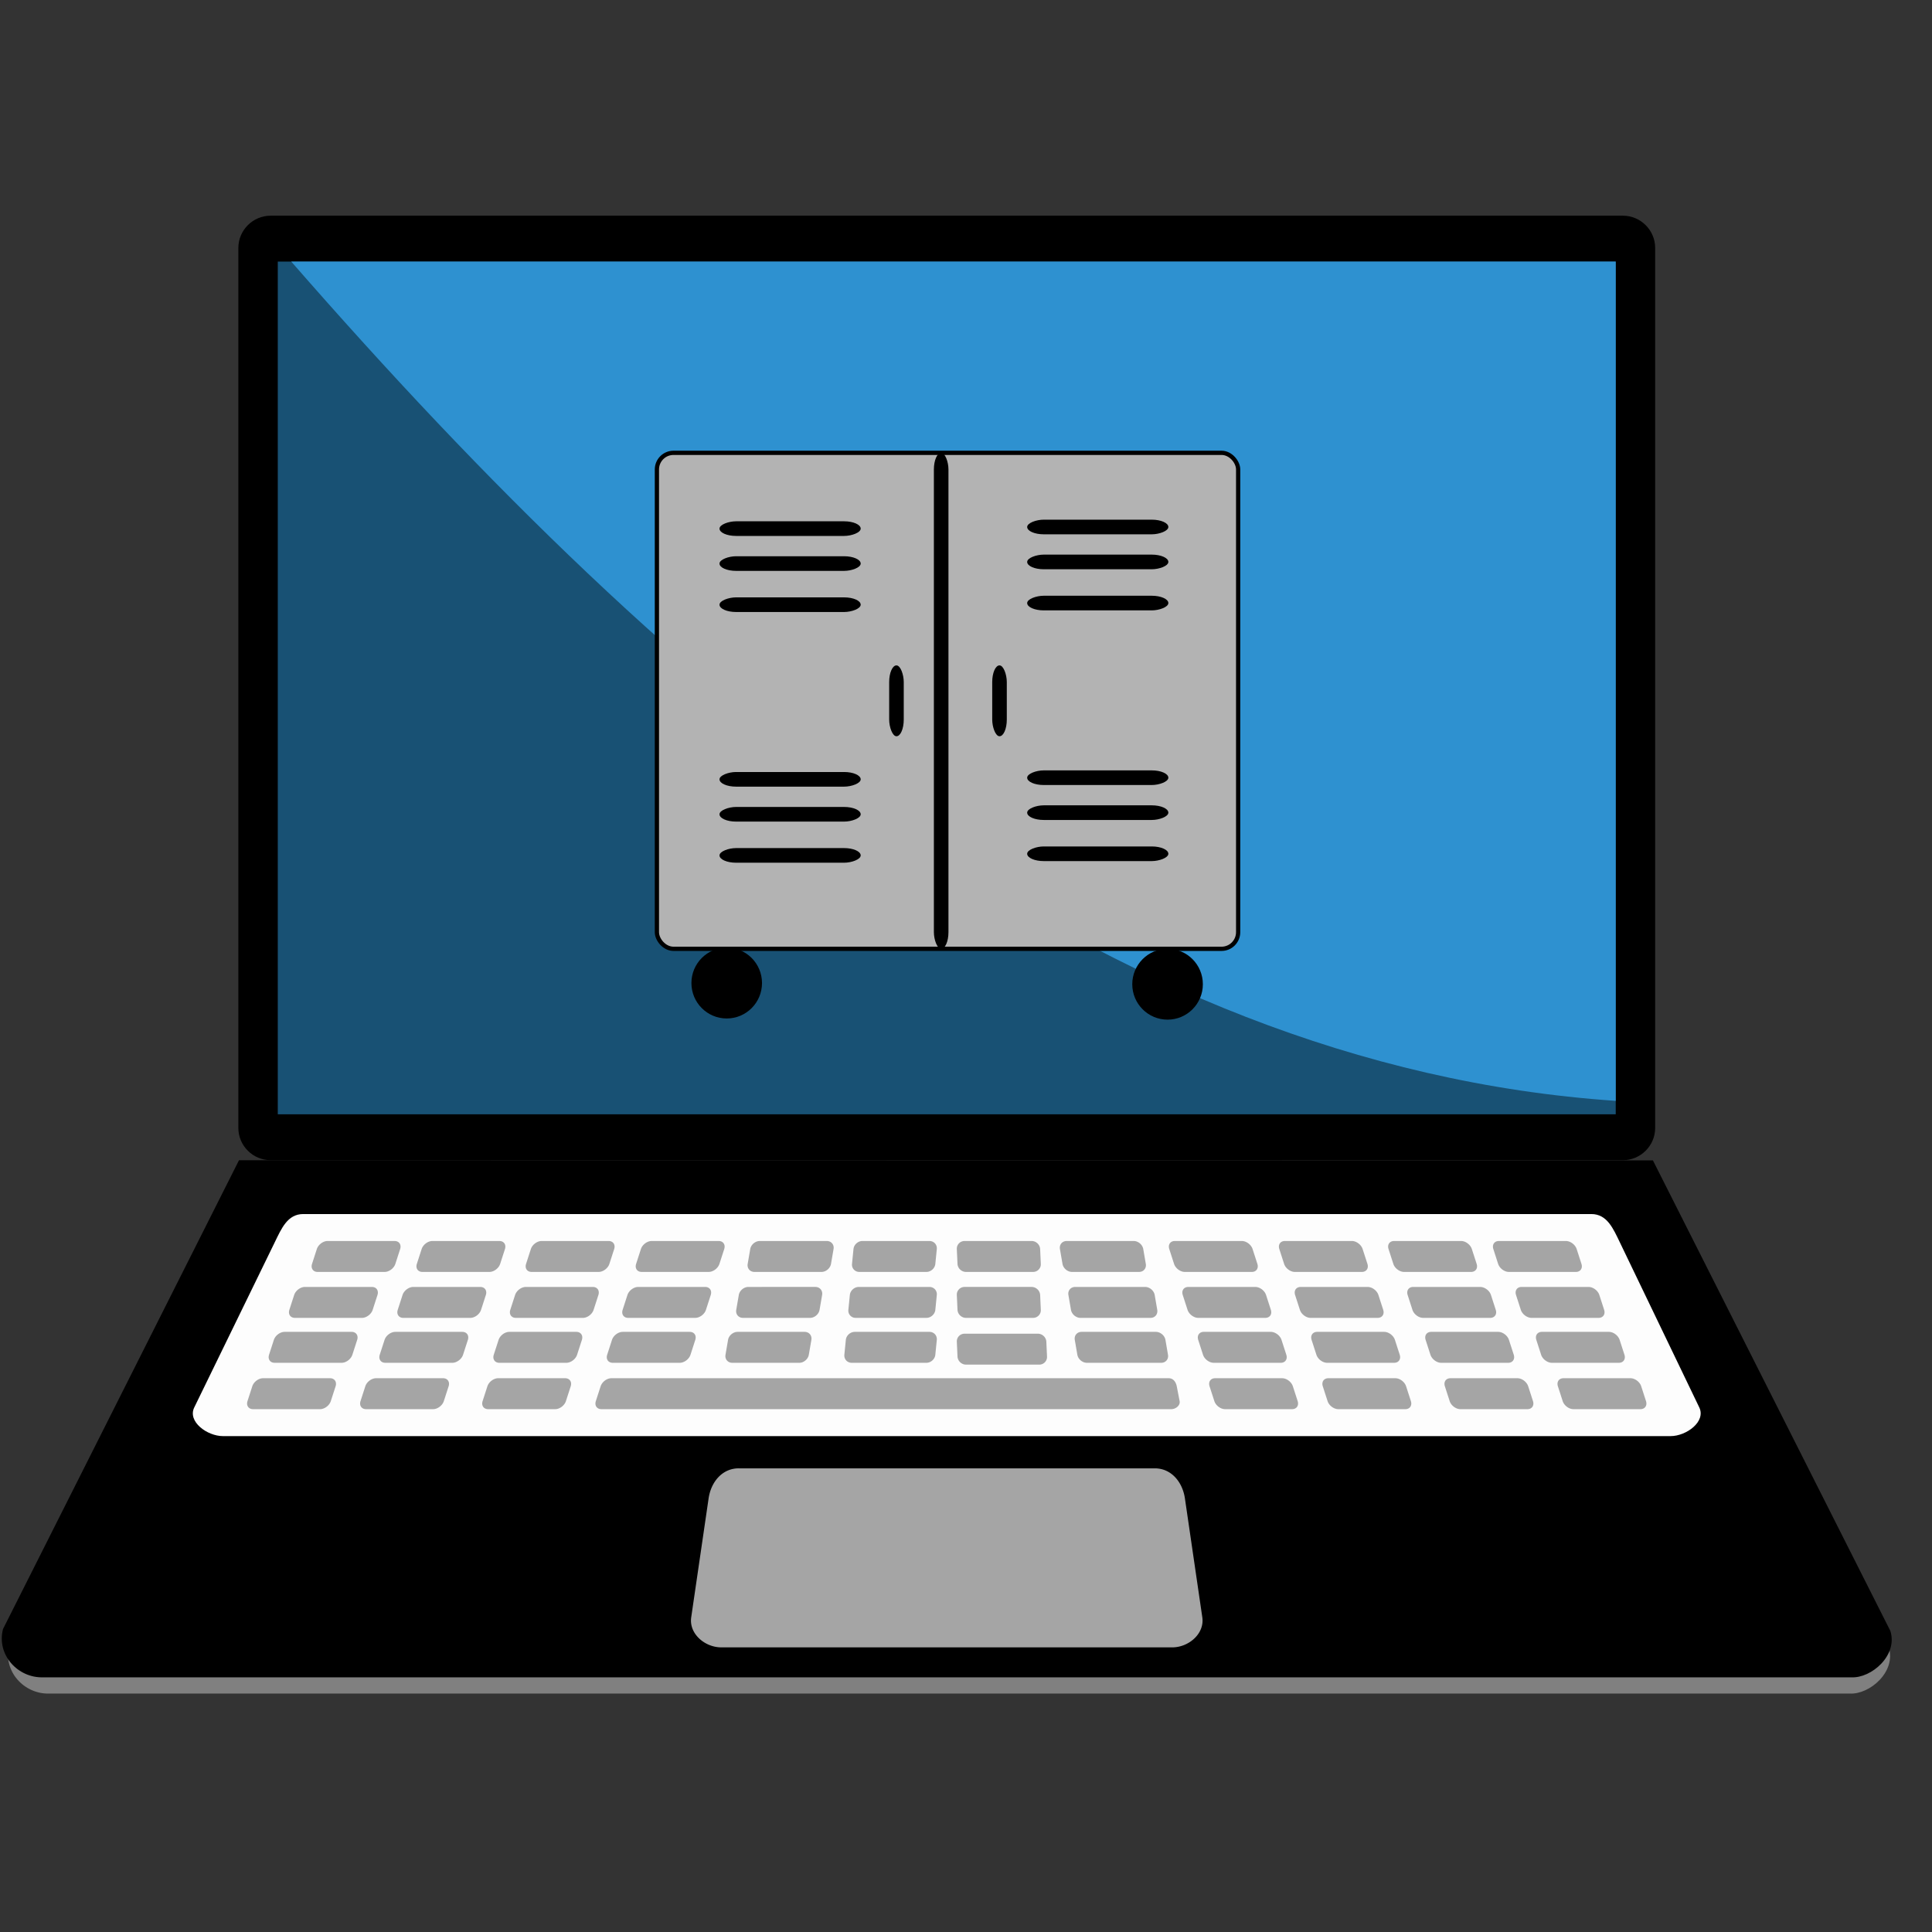 <?xml version="1.0" encoding="UTF-8" standalone="no"?>
<!-- Created with Inkscape (http://www.inkscape.org/) -->

<svg
   width="256"
   height="256"
   viewBox="0 0 67.733 67.733"
   version="1.1"
   id="svg1"
   inkscape:version="1.3 (1:1.3+202307231459+0e150ed6c4)"
   sodipodi:docname="lliurex-client-register.svg"
   xmlns:inkscape="http://www.inkscape.org/namespaces/inkscape"
   xmlns:sodipodi="http://sodipodi.sourceforge.net/DTD/sodipodi-0.dtd"
   xmlns="http://www.w3.org/2000/svg"
   xmlns:svg="http://www.w3.org/2000/svg">
  <rect x="0" y="0" width="67.733" height="67.733" fill="#333333" stroke="none"/>
  <sodipodi:namedview
     id="namedview1"
     pagecolor="#ffffff"
     bordercolor="#000000"
     borderopacity="0.25"
     inkscape:showpageshadow="2"
     inkscape:pageopacity="0.0"
     inkscape:pagecheckerboard="0"
     inkscape:deskcolor="#d1d1d1"
     inkscape:document-units="mm"
     inkscape:zoom="0.62003367"
     inkscape:cx="397.55906"
     inkscape:cy="174.18409"
     inkscape:window-width="1920"
     inkscape:window-height="882"
     inkscape:window-x="0"
     inkscape:window-y="0"
     inkscape:window-maximized="1"
     inkscape:current-layer="layer1" />
  <defs
     id="defs1" />
  <g
     inkscape:label="Capa 1"
     inkscape:groupmode="layer"
     id="layer1">
    <g
       id="g513"
       transform="matrix(2.312,0,0,2.312,-334.32,-616.14)">
      <g
         id="g2734"
         transform="matrix(0.491,0,0,-0.423,460.803,418.186)"
         style="fill:#ffffff">
        <g
           id="g2369"
           transform="matrix(0.114,0,0,-0.132,-643.939,350.872)">
          <path
             d="m 72.841,0 h 366.325 c 4.812,0 8.748,3.939 8.748,8.749 v 239.007 c 0,4.811 -3.938,8.749 -8.748,8.749 H 72.841 c -4.811,0 -8.749,-3.936 -8.749,-8.749 V 8.749 C 64.092,3.937 68.028,0 72.841,0 Z"
             id="path359"
             style="fill:#000000" />
          <path
             fill="#6cc0ef"
             d="M 74.774,12.465 H 437.231 V 244.041 H 74.774 Z"
             id="path361"
             style="fill:#185174;fill-opacity:1" />
          <path
             fill="#7bc6f1"
             d="M 78.423,12.466 H 437.232 V 240.39 C 297.831,230.88 182.417,131.919 78.423,12.466 Z"
             id="path363"
             style="fill:#2e91d0;fill-opacity:1" />
          <path
             fill="#808080"
             d="m 2.022,388.238 509.172,0.513 c 2.108,6.655 -5.17,12.909 -10.572,12.605 H 12.92 C 6.006,401.599 0.198,395.193 2.022,388.238 Z"
             id="path365" />
          <path
             fill="#cbcbcb"
             d="M 511.627,384.337 447.307,256.563 64.268,256.513 0.339,383.824 c -1.824,6.955 3.984,13.361 10.898,13.118 h 489.818 c 5.402,0.304 12.68,-5.951 10.572,-12.605 z"
             id="path367"
             style="fill:#000000" />
          <path
             fill="#fdfdfd"
             d="m 81.676,271.13 h 348.937 c 4.279,0 5.928,3.928 7.78,7.782 l 21.475,44.744 c 1.849,3.851 -3.51,7.783 -7.782,7.783 H 59.926 c -4.271,0 -9.657,-3.932 -7.783,-7.783 l 21.754,-44.744 c 1.872,-3.851 3.501,-7.782 7.779,-7.782 z"
             id="path369" />
          <path
             fill="#a5a5a5"
             d="m 199.64,340.192 h 112.722 c 4.489,0 7.51,3.722 8.158,8.156 l 4.712,32.303 c 0.649,4.434 -3.675,8.158 -8.152,8.158 H 194.925 c -4.475,0 -8.8,-3.716 -8.152,-8.158 l 4.712,-32.303 c 0.648,-4.44 3.669,-8.156 8.155,-8.156 z m 116.505,-24.474 c 1.219,0 1.936,1.016 2.165,2.191 l 0.778,4.022 c 0.227,1.173 -1.051,2.188 -2.259,2.188 H 162.445 c -1.219,0 -1.898,-0.982 -1.509,-2.188 l 1.296,-4.022 c 0.389,-1.206 1.7,-2.191 2.919,-2.191 z m -35.477,-12.097 h -19.825 c -1.217,0 -2.169,0.987 -2.113,2.187 l 0.184,4.026 c 0.056,1.203 1.096,2.188 2.315,2.188 h 19.826 a 2.089,2.089 0 0 0 2.11,-2.188 l -0.185,-4.026 c -0.052,-1.202 -1.101,-2.187 -2.312,-2.187 z m -1.68,-12.694 h -18.145 c -1.22,0 -2.169,0.985 -2.113,2.188 l 0.184,4.025 c 0.056,1.206 1.096,2.188 2.315,2.188 h 18.145 c 1.217,0 2.166,-0.982 2.111,-2.188 l -0.185,-4.025 c -0.055,-1.203 -1.095,-2.188 -2.312,-2.188 z m 67.86,24.791 h -18.145 c -1.217,0 -1.895,0.985 -1.507,2.191 l 1.297,4.022 c 0.389,1.206 1.7,2.188 2.919,2.188 h 18.142 c 1.22,0 1.898,-0.982 1.51,-2.188 l -1.297,-4.022 c -0.389,-1.206 -1.7,-2.191 -2.919,-2.191 z m 30.673,0 h -18.142 c -1.219,0 -1.898,0.985 -1.509,2.191 l 1.296,4.022 c 0.389,1.206 1.7,2.188 2.919,2.188 h 18.145 c 1.217,0 1.896,-0.982 1.507,-2.188 l -1.297,-4.022 c -0.386,-1.206 -1.699,-2.191 -2.919,-2.191 z m 33.076,0 h -18.142 c -1.219,0 -1.898,0.985 -1.509,2.191 l 1.296,4.022 c 0.39,1.206 1.7,2.188 2.919,2.188 h 18.146 c 1.216,0 1.895,-0.982 1.506,-2.188 l -1.297,-4.022 c -0.389,-1.206 -1.699,-2.191 -2.919,-2.191 z m 30.618,0 h -18.142 c -1.219,0 -1.898,0.985 -1.509,2.191 l 1.297,4.022 c 0.388,1.206 1.699,2.188 2.918,2.188 h 18.145 c 1.217,0 1.896,-0.982 1.507,-2.188 l -1.297,-4.022 c -0.386,-1.206 -1.699,-2.191 -2.919,-2.191 z m -128.56,-12.591 h -20.132 c -1.211,0 -2.044,0.987 -1.837,2.188 l 0.692,4.022 c 0.207,1.2 1.371,2.191 2.588,2.191 h 20.131 c 1.22,0 2.042,-0.985 1.838,-2.191 l -0.69,-4.022 c -0.204,-1.206 -1.382,-2.188 -2.59,-2.188 z m 31.12,0 h -18.146 c -1.216,0 -1.895,0.982 -1.506,2.188 l 1.297,4.022 c 0.386,1.206 1.699,2.191 2.919,2.191 h 18.142 c 1.219,0 1.898,-0.985 1.509,-2.191 l -1.296,-4.022 c -0.389,-1.206 -1.7,-2.188 -2.919,-2.188 z m 30.722,0 h -18.145 c -1.219,0 -1.898,0.982 -1.509,2.188 l 1.297,4.022 c 0.389,1.206 1.702,2.191 2.919,2.191 h 18.145 c 1.217,0 1.895,-0.985 1.509,-2.191 l -1.299,-4.022 c -0.387,-1.206 -1.7,-2.188 -2.917,-2.188 z m 30.891,0 h -18.144 c -1.22,0 -1.898,0.982 -1.51,2.188 l 1.297,4.022 c 0.389,1.206 1.702,2.191 2.919,2.191 h 18.145 c 1.217,0 1.895,-0.985 1.509,-2.191 l -1.299,-4.022 c -0.387,-1.206 -1.7,-2.188 -2.917,-2.188 z m 29.987,0 H 417.23 c -1.22,0 -1.896,0.982 -1.509,2.188 l 1.296,4.022 c 0.389,1.206 1.702,2.191 2.919,2.191 h 18.145 c 1.22,0 1.896,-0.985 1.509,-2.191 l -1.296,-4.022 c -0.389,-1.206 -1.703,-2.188 -2.919,-2.188 z m -125.631,-12.2 h -18.948 c -1.211,0 -2.044,0.99 -1.837,2.188 l 0.692,4.025 c 0.207,1.2 1.371,2.188 2.588,2.188 h 18.948 c 1.219,0 2.041,-0.982 1.837,-2.188 l -0.689,-4.025 c -0.205,-1.203 -1.383,-2.188 -2.591,-2.188 z m 29.843,0 h -18.145 c -1.217,0 -1.896,0.985 -1.507,2.188 l 1.297,4.025 c 0.389,1.206 1.699,2.188 2.919,2.188 h 18.142 c 1.22,0 1.898,-0.982 1.509,-2.188 l -1.297,-4.025 c -0.388,-1.203 -1.699,-2.188 -2.918,-2.188 z m 30.435,0 h -18.144 c -1.217,0 -1.896,0.985 -1.507,2.188 l 1.297,4.025 c 0.386,1.206 1.699,2.188 2.916,2.188 h 18.145 c 1.219,0 1.898,-0.982 1.509,-2.188 l -1.297,-4.025 c -0.388,-1.203 -1.699,-2.188 -2.919,-2.188 z m 30.489,0 h -18.143 c -1.219,0 -1.898,0.985 -1.508,2.188 l 1.296,4.025 c 0.389,1.206 1.7,2.188 2.919,2.188 h 18.145 c 1.217,0 1.896,-0.982 1.506,-2.188 l -1.296,-4.025 c -0.386,-1.203 -1.7,-2.188 -2.919,-2.188 z m 29.362,0 h -18.144 c -1.22,0 -1.896,0.985 -1.51,2.188 l 1.297,4.025 c 0.389,1.206 1.702,2.188 2.919,2.188 h 18.145 c 1.219,0 1.895,-0.982 1.509,-2.188 l -1.297,-4.025 c -0.388,-1.203 -1.702,-2.188 -2.919,-2.188 z M 306.646,278.449 h -18.145 c -1.217,0 -2.045,0.985 -1.838,2.188 l 0.693,4.025 c 0.207,1.205 1.371,2.187 2.588,2.187 h 18.145 c 1.219,0 2.044,-0.982 1.837,-2.187 l -0.69,-4.025 c -0.207,-1.203 -1.371,-2.188 -2.59,-2.188 z m 29.288,0 h -18.143 c -1.219,0 -1.898,0.985 -1.508,2.188 l 1.296,4.025 c 0.389,1.205 1.7,2.187 2.919,2.187 h 18.145 c 1.217,0 1.896,-0.982 1.506,-2.187 l -1.296,-4.025 c -0.386,-1.203 -1.7,-2.188 -2.919,-2.188 z m 29.815,0 h -18.145 c -1.22,0 -1.898,0.985 -1.509,2.188 l 1.297,4.025 c 0.389,1.205 1.702,2.187 2.918,2.187 h 18.145 c 1.217,0 1.896,-0.982 1.51,-2.187 l -1.3,-4.025 c -0.386,-1.203 -1.699,-2.188 -2.916,-2.188 z m 29.589,0 h -18.145 c -1.22,0 -1.898,0.985 -1.509,2.188 l 1.297,4.025 c 0.389,1.205 1.702,2.187 2.918,2.187 h 18.145 c 1.217,0 1.896,-0.982 1.51,-2.187 l -1.3,-4.025 c -0.386,-1.203 -1.699,-2.188 -2.916,-2.188 z m 28.391,0 h -18.144 c -1.22,0 -1.896,0.985 -1.51,2.188 l 1.297,4.025 c 0.389,1.205 1.702,2.187 2.919,2.187 h 18.145 c 1.219,0 1.895,-0.982 1.509,-2.187 l -1.297,-4.025 c -0.389,-1.203 -1.702,-2.188 -2.919,-2.188 z m -144.741,0 h -18.145 c -1.22,0 -2.169,0.985 -2.113,2.188 l 0.184,4.025 c 0.056,1.205 1.096,2.187 2.315,2.187 h 18.145 c 1.217,0 2.166,-0.982 2.111,-2.187 l -0.185,-4.025 c -0.055,-1.203 -1.095,-2.188 -2.312,-2.188 z m -144.51,37.269 h 18.143 c 1.219,0 1.898,0.985 1.509,2.191 l -1.297,4.022 c -0.389,1.206 -1.7,2.188 -2.919,2.188 h -18.145 c -1.217,0 -1.895,-0.982 -1.506,-2.188 l 1.297,-4.022 c 0.386,-1.206 1.699,-2.191 2.918,-2.191 z m -33.076,0 h 18.142 c 1.22,0 1.898,0.985 1.51,2.191 l -1.297,4.022 c -0.389,1.206 -1.699,2.188 -2.919,2.188 H 98.693 c -1.217,0 -1.895,-0.982 -1.507,-2.188 l 1.297,-4.022 c 0.389,-1.206 1.7,-2.191 2.919,-2.191 z m -30.618,0 h 18.143 c 1.219,0 1.898,0.985 1.509,2.191 l -1.297,4.022 c -0.389,1.206 -1.7,2.188 -2.919,2.188 H 68.075 c -1.217,0 -1.896,-0.982 -1.506,-2.188 l 1.296,-4.022 c 0.386,-1.206 1.7,-2.191 2.919,-2.191 z m 160.307,-12.591 h 20.217 c 1.217,0 2.114,0.985 1.998,2.188 l -0.398,4.022 c -0.115,1.203 -1.213,2.191 -2.43,2.191 h -20.217 c -1.214,0 -2.116,-0.985 -1.998,-2.191 l 0.398,-4.022 c 0.118,-1.206 1.211,-2.188 2.43,-2.188 z m -31.746,0 h 18.145 c 1.217,0 2.044,0.982 1.837,2.188 l -0.692,4.022 c -0.207,1.206 -1.371,2.191 -2.588,2.191 h -18.145 c -1.219,0 -2.044,-0.985 -1.837,-2.191 l 0.689,-4.022 c 0.207,-1.206 1.371,-2.188 2.591,-2.188 z m -31.12,0 h 18.145 c 1.216,0 1.895,0.982 1.506,2.188 l -1.296,4.022 c -0.387,1.206 -1.7,2.191 -2.919,2.191 h -18.143 c -1.219,0 -1.898,-0.985 -1.509,-2.191 l 1.297,-4.022 c 0.389,-1.206 1.699,-2.188 2.919,-2.188 z m -30.723,0 h 18.145 c 1.22,0 1.898,0.982 1.509,2.188 l -1.297,4.022 c -0.389,1.206 -1.702,2.191 -2.918,2.191 h -18.145 c -1.217,0 -1.896,-0.985 -1.51,-2.191 l 1.3,-4.022 c 0.386,-1.206 1.7,-2.188 2.916,-2.188 z m -30.891,0 h 18.145 c 1.219,0 1.898,0.982 1.509,2.188 l -1.297,4.022 c -0.388,1.206 -1.702,2.191 -2.919,2.191 h -18.144 c -1.217,0 -1.896,-0.985 -1.51,-2.191 l 1.3,-4.022 c 0.386,-1.206 1.699,-2.188 2.916,-2.188 z m -29.986,0 H 94.77 c 1.219,0 1.895,0.982 1.509,2.188 l -1.297,4.022 c -0.389,1.206 -1.702,2.191 -2.919,2.191 H 73.918 c -1.219,0 -1.895,-0.985 -1.509,-2.191 l 1.297,-4.022 c 0.389,-1.206 1.702,-2.188 2.919,-2.188 z m 155.553,-12.2 h 19.13 c 1.22,0 2.114,0.988 1.998,2.188 l -0.398,4.025 c -0.115,1.203 -1.213,2.188 -2.427,2.188 h -19.133 c -1.217,0 -2.116,-0.982 -1.998,-2.188 l 0.398,-4.025 c 0.118,-1.203 1.211,-2.188 2.43,-2.188 z m -29.922,0 H 220.4 c 1.217,0 2.045,0.985 1.838,2.188 l -0.692,4.025 c -0.207,1.206 -1.372,2.188 -2.588,2.188 h -18.145 c -1.22,0 -2.045,-0.982 -1.838,-2.188 l 0.69,-4.025 c 0.207,-1.203 1.371,-2.188 2.591,-2.188 z m -29.843,0 h 18.145 c 1.217,0 1.895,0.985 1.506,2.188 l -1.296,4.025 c -0.389,1.206 -1.7,2.188 -2.919,2.188 h -18.142 c -1.22,0 -1.899,-0.982 -1.51,-2.188 l 1.297,-4.025 c 0.389,-1.203 1.699,-2.188 2.919,-2.188 z m -30.436,0 h 18.145 c 1.217,0 1.895,0.985 1.507,2.188 l -1.297,4.025 c -0.387,1.206 -1.7,2.188 -2.917,2.188 h -18.144 c -1.22,0 -1.898,-0.982 -1.51,-2.188 l 1.297,-4.025 c 0.389,-1.203 1.699,-2.188 2.919,-2.188 z m -30.488,0 h 18.142 c 1.22,0 1.898,0.985 1.509,2.188 l -1.297,4.025 c -0.389,1.206 -1.699,2.188 -2.919,2.188 h -18.145 c -1.216,0 -1.895,-0.982 -1.506,-2.188 l 1.297,-4.025 c 0.386,-1.203 1.699,-2.188 2.919,-2.188 z m -29.363,0 h 18.145 c 1.22,0 1.895,0.985 1.509,2.188 l -1.297,4.025 c -0.389,1.206 -1.702,2.188 -2.919,2.188 H 79.42 c -1.22,0 -1.896,-0.982 -1.51,-2.188 l 1.297,-4.025 c 0.389,-1.203 1.702,-2.188 2.919,-2.188 z m 151.037,-12.478 h 18.145 c 1.22,0 2.116,0.985 1.998,2.188 l -0.398,4.025 c -0.118,1.205 -1.211,2.187 -2.43,2.187 h -18.142 c -1.22,0 -2.117,-0.982 -1.998,-2.187 l 0.397,-4.025 c 0.119,-1.203 1.212,-2.188 2.428,-2.188 z m -27.809,0 h 18.145 c 1.217,0 2.044,0.985 1.837,2.188 l -0.692,4.025 c -0.207,1.205 -1.371,2.187 -2.588,2.187 h -18.145 c -1.22,0 -2.044,-0.982 -1.838,-2.187 l 0.69,-4.025 c 0.207,-1.203 1.371,-2.188 2.591,-2.188 z m -29.288,0 h 18.142 c 1.219,0 1.898,0.985 1.509,2.188 l -1.297,4.025 c -0.389,1.205 -1.699,2.187 -2.919,2.187 h -18.145 c -1.216,0 -1.895,-0.982 -1.506,-2.187 l 1.297,-4.025 c 0.386,-1.203 1.699,-2.188 2.919,-2.188 z m -29.816,0 h 18.146 c 1.219,0 1.898,0.985 1.509,2.188 l -1.297,4.025 c -0.389,1.205 -1.702,2.187 -2.919,2.187 h -18.145 c -1.217,0 -1.895,-0.982 -1.509,-2.187 l 1.299,-4.025 c 0.387,-1.203 1.7,-2.188 2.916,-2.188 z m -29.589,0 h 18.146 c 1.219,0 1.898,0.985 1.509,2.188 l -1.297,4.025 c -0.389,1.205 -1.702,2.187 -2.919,2.187 h -18.145 c -1.216,0 -1.895,-0.982 -1.509,-2.187 l 1.299,-4.025 c 0.387,-1.203 1.7,-2.188 2.916,-2.188 z m -28.391,0 h 18.145 c 1.219,0 1.895,0.985 1.509,2.188 l -1.297,4.025 c -0.388,1.205 -1.702,2.187 -2.919,2.187 H 85.564 c -1.22,0 -1.896,-0.982 -1.51,-2.187 l 1.297,-4.025 c 0.389,-1.203 1.702,-2.188 2.919,-2.188 z"
             id="path371" />
        </g>
        <g
           id="g1946"
           transform="matrix(0.109,0,0,-0.127,-590.841,345.18)">
          <rect
             style="fill:#b3b3b3;stroke:#000000;stroke-width:1.2;stroke-dasharray:none;stroke-opacity:1"
             id="rect548"
             width="164.689"
             height="140"
             x="-301.519"
             y="22.119"
             rx="4.7" />
          <circle
             style="fill:#000000;stroke-width:0.667"
             id="path776"
             cx="-156.83"
             cy="172.114"
             r="10" />
          <circle
             style="fill:#000000;stroke-width:0.667"
             id="path776-6"
             cx="-281.738"
             cy="171.783"
             r="10" />
          <rect
             style="fill:#000000"
             id="rect1053"
             width="4.132"
             height="140"
             x="-223.041"
             y="22.119"
             rx="4.7" />
          <rect
             style="fill:#000000;stroke-width:0.378"
             id="rect1053-7"
             width="4.132"
             height="20"
             x="-235.708"
             y="82.119"
             rx="4.7" />
          <rect
             style="fill:#000000;stroke-width:0.535"
             id="rect1053-7-3"
             width="4.132"
             height="40"
             x="-45.577"
             y="-283.777"
             rx="4.7"
             transform="rotate(-90)" />
          <rect
             style="fill:#000000;stroke-width:0.535"
             id="rect1053-7-3-5"
             width="4.132"
             height="40"
             x="-55.442"
             y="-283.777"
             rx="4.7"
             transform="rotate(-90)" />
          <rect
             style="fill:#000000;stroke-width:0.378"
             id="rect1053-7-5"
             width="4.132"
             height="20"
             x="-206.512"
             y="82.119"
             rx="4.7" />
          <rect
             style="fill:#000000;stroke-width:0.535"
             id="rect1053-7-3-6"
             width="4.132"
             height="40"
             x="-67.05"
             y="-283.777"
             rx="4.7"
             transform="rotate(-90)" />
          <rect
             style="fill:#000000;stroke-width:0.535"
             id="rect1053-7-3-2"
             width="4.132"
             height="40"
             x="-45.118"
             y="-196.607"
             rx="4.7"
             transform="rotate(-90)" />
          <rect
             style="fill:#000000;stroke-width:0.535"
             id="rect1053-7-3-5-9"
             width="4.132"
             height="40"
             x="-54.983"
             y="-196.607"
             rx="4.7"
             transform="rotate(-90)" />
          <rect
             style="fill:#000000;stroke-width:0.535"
             id="rect1053-7-3-6-1"
             width="4.132"
             height="40"
             x="-66.591"
             y="-196.607"
             rx="4.7"
             transform="rotate(-90)" />
          <rect
             style="fill:#000000;stroke-width:0.535"
             id="rect1053-7-3-3"
             width="4.132"
             height="40"
             x="-116.344"
             y="-283.777"
             rx="4.7"
             transform="rotate(-90)" />
          <rect
             style="fill:#000000;stroke-width:0.535"
             id="rect1053-7-3-5-6"
             width="4.132"
             height="40"
             x="-126.209"
             y="-283.777"
             rx="4.7"
             transform="rotate(-90)" />
          <rect
             style="fill:#000000;stroke-width:0.535"
             id="rect1053-7-3-6-7"
             width="4.132"
             height="40"
             x="-137.817"
             y="-283.777"
             rx="4.7"
             transform="rotate(-90)" />
          <rect
             style="fill:#000000;stroke-width:0.535"
             id="rect1053-7-3-2-5"
             width="4.132"
             height="40"
             x="-115.885"
             y="-196.607"
             rx="4.7"
             transform="rotate(-90)" />
          <rect
             style="fill:#000000;stroke-width:0.535"
             id="rect1053-7-3-5-9-3"
             width="4.132"
             height="40"
             x="-125.75"
             y="-196.607"
             rx="4.7"
             transform="rotate(-90)" />
          <rect
             style="fill:#000000;stroke-width:0.535"
             id="rect1053-7-3-6-1-5"
             width="4.132"
             height="40"
             x="-137.358"
             y="-196.607"
             rx="4.7"
             transform="rotate(-90)" />
        </g>
      </g>
    </g>
  </g>
</svg>
